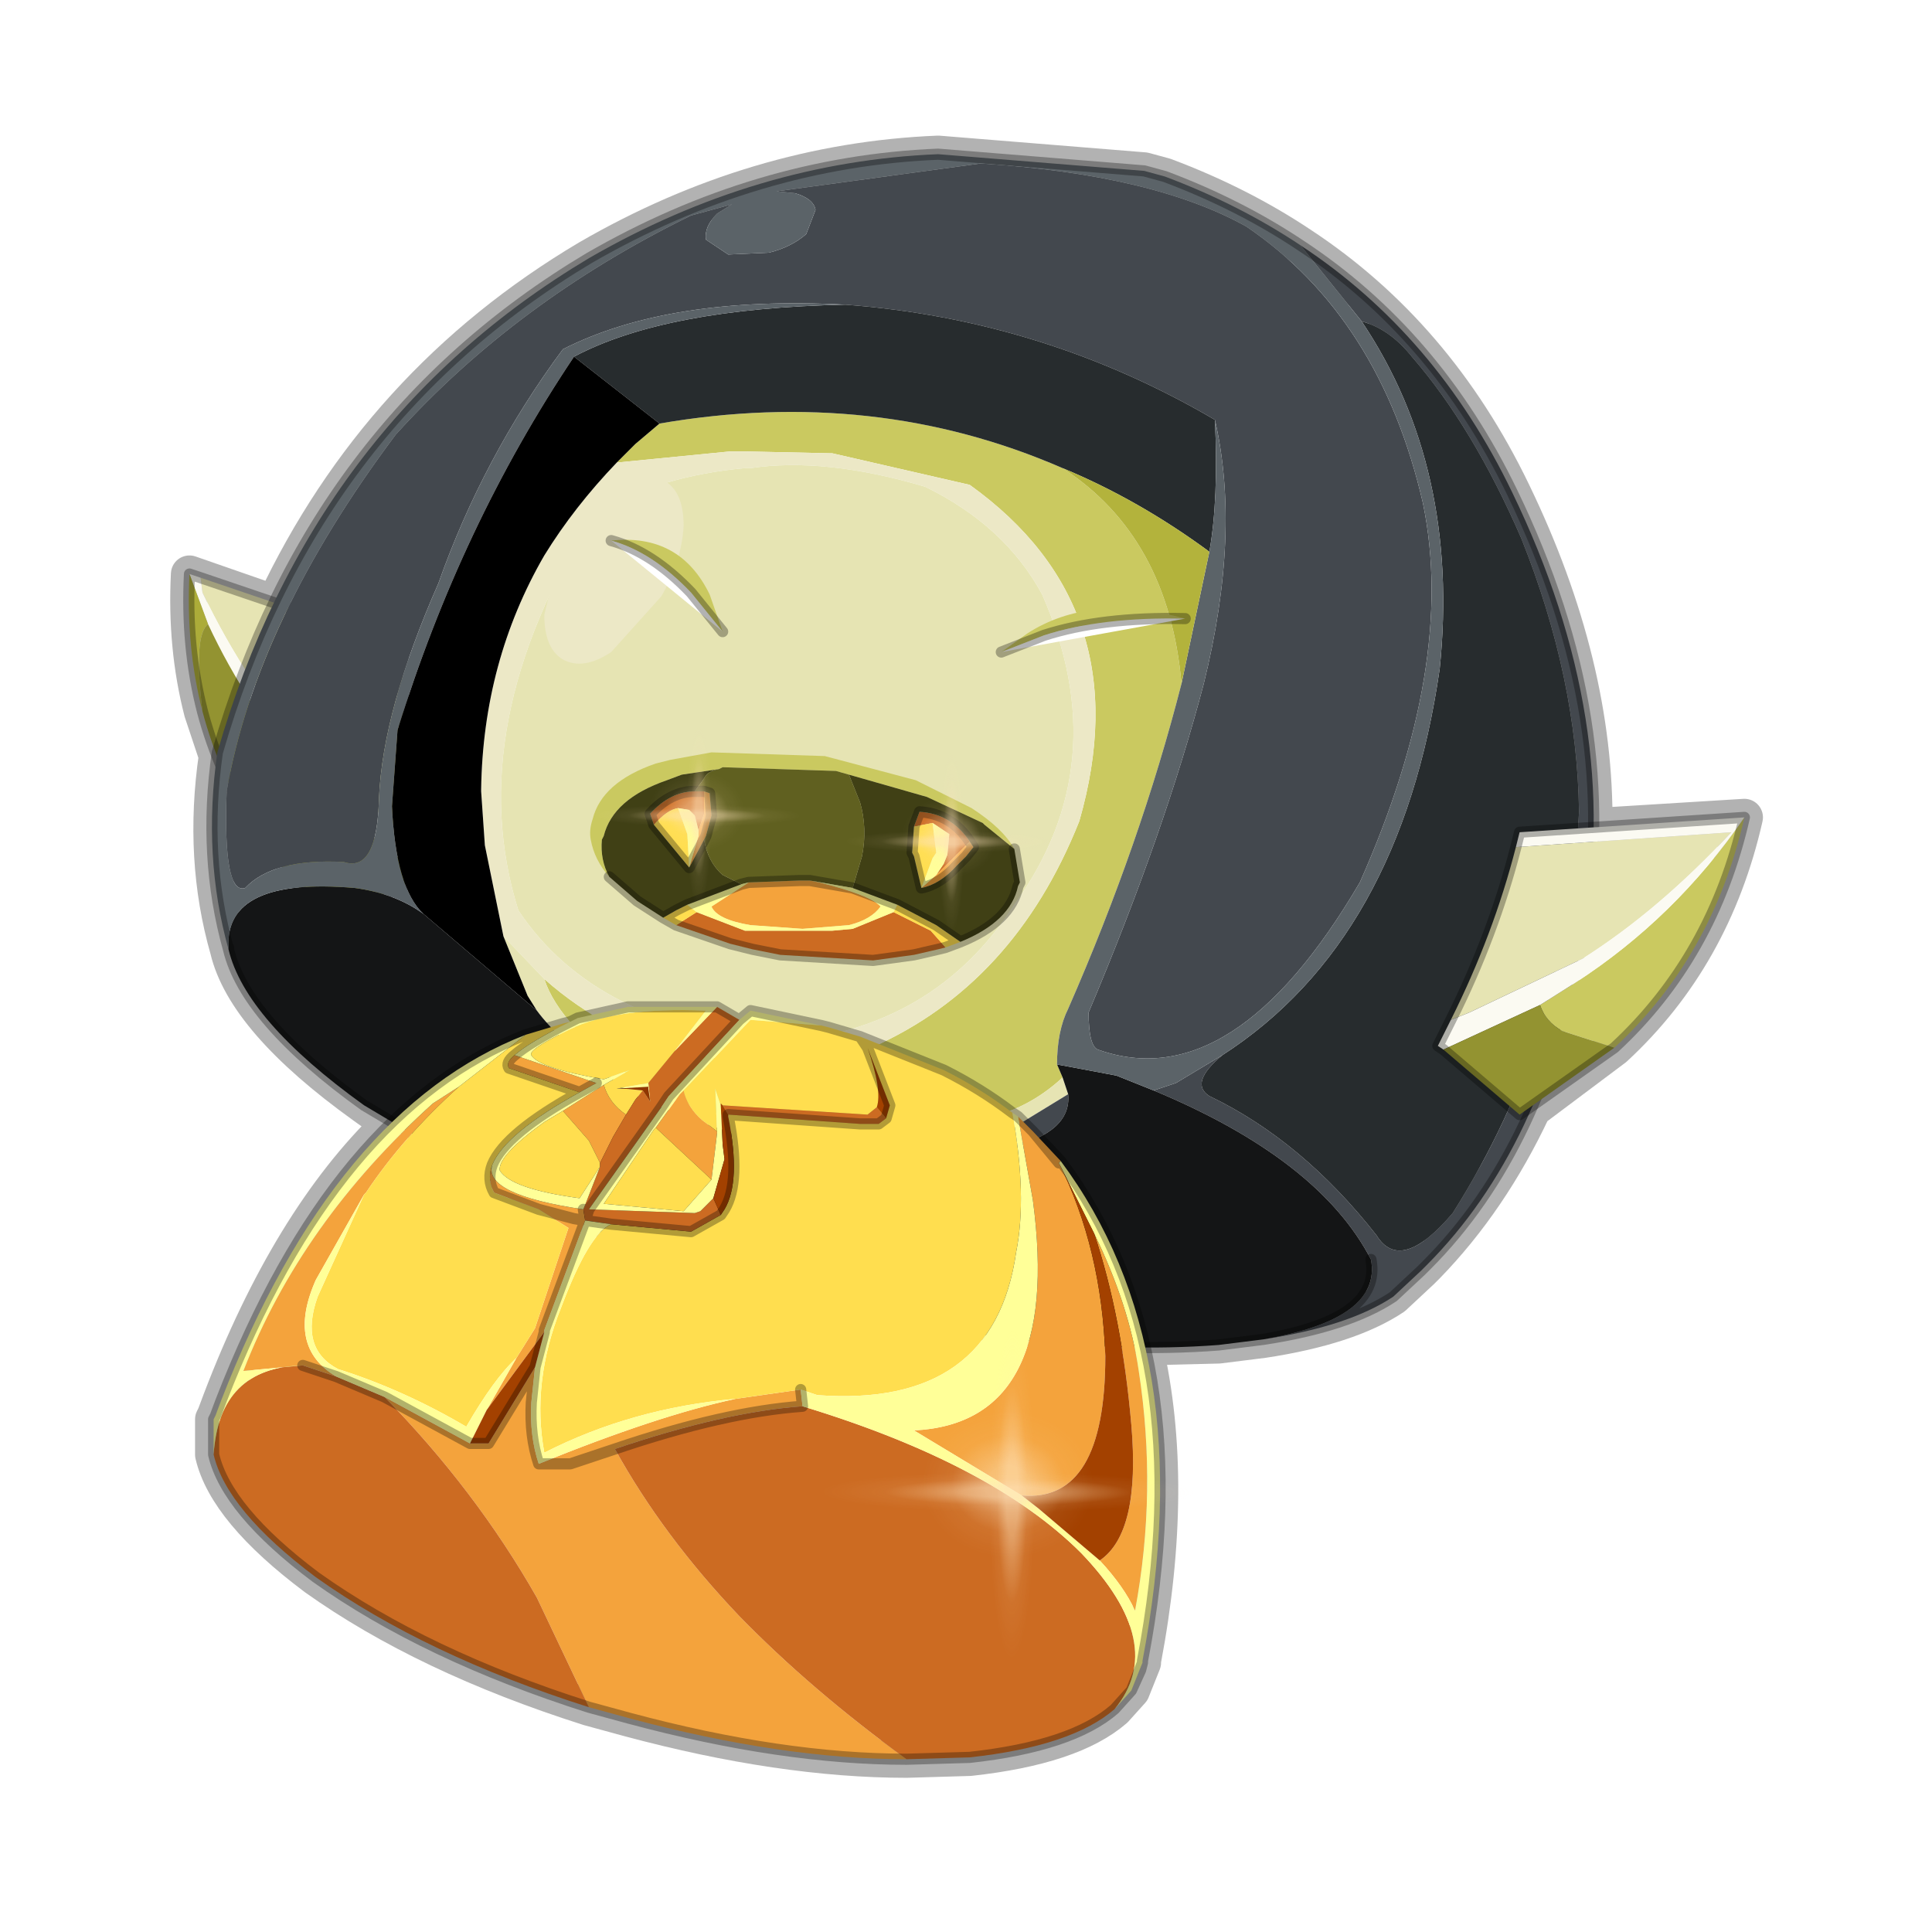 <?xml version="1.0" encoding="UTF-8" standalone="no"?>
<svg xmlns:xlink="http://www.w3.org/1999/xlink" height="52.0px" width="52.0px" xmlns="http://www.w3.org/2000/svg">
  <g transform="matrix(1.0, 0.0, 0.0, 1.0, 0.0, 0.0)">
    <use height="108.0" transform="matrix(1.0, 0.0, 0.0, 1.0, -28.0, -28.0)" width="108.0" xlink:href="#shape0"/>
    <use height="0.0" transform="matrix(0.14, 0.027, 0.0, 0.062, 17.75, 41.65)" width="0.0" xlink:href="#sprite0"/>
    <use height="0.0" transform="matrix(0.084, 0.016, -0.036, 0.072, 17.3, 32.25)" width="0.0" xlink:href="#sprite0"/>
    <use height="0.0" transform="matrix(-0.022, 0.142, -0.106, -0.044, 35.4, 20.25)" width="0.0" xlink:href="#sprite0"/>
    <use height="0.0" transform="matrix(-0.015, 0.096, -0.068, -0.011, 11.05, 21.5)" width="0.0" xlink:href="#sprite0"/>
    <use height="81.5" transform="matrix(0.126, 0.0, 0.0, 0.111, 22.0, 35.7)" width="81.5" xlink:href="#sprite1"/>
    <use height="81.5" transform="matrix(0.07, 0.0, 0.0, 0.061, 22.7, 20.2)" width="81.5" xlink:href="#sprite1"/>
    <use height="81.5" transform="matrix(0.07, 0.0, 0.0, 0.061, 15.9, 19.5)" width="81.5" xlink:href="#sprite1"/>
  </g>
  <defs>
    <g id="shape0" transform="matrix(1.0, 0.0, 0.0, 1.0, 28.0, 28.0)">
      <path d="M52.0 0.0 L52.0 52.0 0.0 52.0 0.0 0.0 52.0 0.0" fill="#795fa9" fill-opacity="0.0" fill-rule="evenodd" stroke="none"/>
      <path d="M5.45 19.15 Q5.0 17.4 5.1 15.45 L7.4 16.25 Q10.2 10.3 15.85 6.95 20.35 4.35 25.25 4.15 L30.8 4.6 31.35 4.75 Q33.35 5.5 35.0 6.6 38.65 9.0 40.7 13.25 42.95 17.9 42.9 22.25 L46.95 22.0 Q46.1 25.75 43.45 28.2 L41.25 29.85 Q40.1 32.3 38.4 34.05 L38.25 34.2 37.5 34.9 Q36.3 35.7 34.0 36.05 L32.8 36.2 30.8 36.25 Q31.65 39.95 30.75 44.7 L30.75 44.75 30.45 45.5 30.0 46.0 Q28.85 47.0 26.1 47.3 L24.4 47.35 Q21.05 47.35 16.95 46.25 L15.85 45.95 Q11.45 44.55 8.5 42.45 6.1 40.65 5.75 39.15 L5.75 38.2 5.8 38.1 5.95 37.7 Q7.8 32.85 10.5 30.25 L9.8 29.75 Q6.6 27.45 6.15 25.55 L6.15 25.5 6.15 25.55 Q5.45 23.1 5.85 20.35 L5.45 19.15 Z" fill="none" stroke="#000000" stroke-linecap="round" stroke-linejoin="round" stroke-opacity="0.302" stroke-width="1.0"/>
      <path d="M11.3 22.75 L10.85 22.45 8.3 20.25 Q6.65 18.45 5.45 15.95 L5.4 15.55 10.85 17.4 10.85 17.8 Q10.8 20.2 11.3 22.75" fill="#e6e4b3" fill-rule="evenodd" stroke="none"/>
      <path d="M5.4 15.55 L5.45 15.95 Q6.65 18.45 8.3 20.25 L10.85 22.45 11.3 22.75 11.45 23.5 11.35 23.6 9.1 21.75 8.3 20.9 Q6.65 19.05 5.6 16.8 L5.1 15.45 5.4 15.55" fill="#fbfaf2" fill-rule="evenodd" stroke="none"/>
      <path d="M5.6 16.8 Q6.65 19.05 8.3 20.9 L9.1 21.75 11.35 23.6 8.9 24.75 Q7.65 23.6 6.85 22.3 5.9 20.85 5.45 19.15 5.2 17.1 5.6 16.8" fill="#939331" fill-rule="evenodd" stroke="none"/>
      <path d="M5.1 15.45 L5.6 16.8 Q5.2 17.1 5.45 19.15 5.0 17.4 5.1 15.45" fill="#acac39" fill-rule="evenodd" stroke="none"/>
      <path d="M5.4 15.55 L5.1 15.45 Q5.0 17.4 5.45 19.15 5.9 20.85 6.85 22.3 7.65 23.6 8.9 24.75 L11.35 23.6 11.45 23.5 11.3 22.75 Q10.8 20.2 10.85 17.8 L10.85 17.4 5.4 15.55 Z" fill="none" stroke="#000000" stroke-linecap="round" stroke-linejoin="round" stroke-opacity="0.302" stroke-width="0.3"/>
      <path d="M31.8 18.4 Q30.7 22.7 28.75 27.15 28.45 27.75 28.45 28.65 L28.6 29.0 Q27.85 29.7 26.9 30.0 21.65 31.3 17.2 29.15 15.05 27.6 14.65 26.35 18.15 29.45 23.45 28.2 27.3 26.5 29.05 22.1 30.7 16.35 26.1 13.05 L22.4 12.2 22.35 12.2 20.05 12.15 19.85 12.15 19.65 12.15 16.6 12.45 17.1 11.95 17.75 11.4 Q23.55 10.4 28.6 12.6 31.45 14.45 31.8 18.4" fill="#cac960" fill-rule="evenodd" stroke="none"/>
      <path d="M20.05 12.6 Q17.8 12.8 16.0 13.8 12.4 19.55 13.95 24.5 16.05 27.65 21.0 28.05 25.15 27.7 27.3 24.35 30.05 20.55 28.05 16.0 27.05 14.15 24.9 13.1 22.2 12.3 20.2 12.6 L20.05 12.6 M16.6 12.45 L19.65 12.15 19.85 12.15 20.05 12.15 22.35 12.2 22.4 12.2 26.1 13.05 Q30.7 16.35 29.05 22.1 27.3 26.5 23.45 28.2 18.15 29.45 14.65 26.35 L13.55 25.2 13.05 22.75 12.95 21.3 12.95 21.25 Q13.0 17.8 14.65 14.95 15.45 13.65 16.6 12.45" fill="#ece8c6" fill-rule="evenodd" stroke="none"/>
      <path d="M20.05 12.6 L20.2 12.6 Q22.2 12.3 24.9 13.1 27.05 14.15 28.05 16.0 30.05 20.55 27.3 24.35 25.15 27.7 21.0 28.05 16.05 27.65 13.95 24.5 12.4 19.55 16.0 13.8 17.8 12.8 20.05 12.6 M13.55 25.2 L14.65 26.35 Q15.05 27.6 17.2 29.15 21.65 31.3 26.9 30.0 27.85 29.7 28.6 29.0 L28.75 29.45 26.95 30.55 25.55 30.9 Q21.5 31.55 17.15 29.5 L16.3 28.9 Q15.0 27.95 14.45 27.2 L14.2 26.8 13.55 25.2" fill="#e6e4b3" fill-rule="evenodd" stroke="none"/>
      <path d="M22.75 8.2 Q18.0 7.95 15.15 9.4 13.0 12.3 11.8 15.7 10.3 19.1 10.2 21.5 10.15 23.5 9.25 23.2 7.35 23.1 6.6 23.9 6.0 24.1 6.1 21.3 6.9 16.7 10.65 11.7 13.9 8.1 18.6 5.8 L19.7 5.5 19.3 5.75 Q18.95 6.1 19.0 6.45 L19.6 6.85 20.7 6.8 Q21.3 6.65 21.7 6.3 L21.95 5.65 Q21.9 5.35 21.4 5.2 L20.9 5.15 26.4 4.4 Q31.05 4.7 33.55 6.1 37.15 8.55 38.3 13.55 39.2 17.9 36.6 23.75 33.2 29.55 29.55 28.25 29.3 28.15 29.3 27.25 31.35 22.4 32.4 18.4 33.4 14.35 32.7 11.3 28.1 8.6 22.75 8.2 M31.05 29.35 L31.65 29.15 32.9 28.4 Q32.0 29.15 32.55 29.5 35.05 30.7 37.05 33.25 37.7 34.3 39.1 32.65 42.2 27.75 42.5 21.85 42.45 18.25 40.95 14.5 39.65 11.5 38.0 9.6 37.4 8.85 36.65 8.65 L35.0 6.6 Q38.65 9.0 40.7 13.25 43.7 19.45 42.6 25.2 41.55 30.9 38.4 34.05 L38.25 34.2 37.5 34.9 Q36.3 35.7 34.0 36.05 37.2 35.5 36.9 33.9 35.5 31.2 31.05 29.35 M6.15 25.55 L6.15 25.5 6.15 25.55 M28.75 29.45 Q28.85 30.5 27.1 30.9 L25.55 30.9 26.95 30.55 28.75 29.45" fill="#43484e" fill-rule="evenodd" stroke="none"/>
      <path d="M32.7 11.3 Q32.8 13.45 32.55 14.85 30.65 13.45 28.6 12.6 23.55 10.4 17.75 11.4 L15.45 9.6 Q17.9 8.3 22.75 8.2 28.1 8.6 32.7 11.3 M32.9 28.4 Q37.7 25.3 38.75 18.0 39.3 12.6 36.65 8.65 37.4 8.85 38.0 9.6 39.65 11.5 40.95 14.5 42.45 18.25 42.5 21.85 42.2 27.75 39.1 32.65 37.7 34.3 37.05 33.25 35.05 30.7 32.55 29.5 32.0 29.15 32.9 28.4" fill="#272c2e" fill-rule="evenodd" stroke="none"/>
      <path d="M28.45 28.65 L30.05 28.95 31.05 29.35 Q35.5 31.2 36.9 33.9 37.2 35.5 34.0 36.05 L32.8 36.2 Q27.55 36.6 20.8 34.7 17.0 33.65 14.0 32.25 L9.8 29.75 Q6.6 27.45 6.15 25.55 L6.15 25.5 Q6.05 23.6 9.55 23.9 10.65 24.05 11.4 24.6 L14.45 27.2 Q15.0 27.95 16.3 28.9 L17.15 29.5 Q21.5 31.55 25.55 30.9 L27.1 30.9 Q28.85 30.5 28.75 29.45 L28.6 29.0 28.45 28.65" fill="#141516" fill-rule="evenodd" stroke="none"/>
      <path d="M32.7 11.3 Q33.4 14.35 32.4 18.4 31.35 22.4 29.3 27.25 29.3 28.15 29.55 28.25 33.2 29.55 36.6 23.75 39.2 17.9 38.3 13.55 37.15 8.55 33.55 6.1 31.05 4.7 26.4 4.4 L20.9 5.15 21.4 5.2 Q21.9 5.35 21.95 5.65 L21.7 6.3 Q21.3 6.65 20.7 6.8 L19.6 6.85 19.0 6.45 Q18.95 6.1 19.3 5.75 L19.7 5.5 18.6 5.8 Q13.9 8.1 10.65 11.7 6.9 16.7 6.1 21.3 6.0 24.1 6.6 23.9 7.35 23.1 9.25 23.2 10.15 23.5 10.2 21.5 10.3 19.1 11.8 15.7 13.0 12.3 15.15 9.4 18.0 7.95 22.75 8.2 17.9 8.3 15.45 9.6 12.4 14.15 10.7 19.65 L10.55 21.7 Q10.65 23.9 11.4 24.6 10.65 24.05 9.55 23.9 6.05 23.6 6.15 25.5 L6.15 25.55 Q5.45 23.05 5.85 20.25 8.4 11.4 15.85 6.95 20.35 4.35 25.25 4.15 L30.8 4.6 31.35 4.75 Q33.35 5.5 35.0 6.6 L36.65 8.65 Q39.3 12.6 38.75 18.0 37.7 25.3 32.9 28.4 L31.65 29.15 31.05 29.35 30.05 28.95 28.45 28.65 Q28.45 27.75 28.75 27.15 30.7 22.7 31.8 18.4 L32.55 14.85 Q32.8 13.45 32.7 11.3" fill="#5b6368" fill-rule="evenodd" stroke="none"/>
      <path d="M32.55 14.85 L31.8 18.4 Q31.45 14.45 28.6 12.6 30.65 13.45 32.55 14.85" fill="#b3b33c" fill-rule="evenodd" stroke="none"/>
      <path d="M11.4 24.6 Q10.65 23.9 10.55 21.7 L10.7 19.65 Q12.4 14.15 15.45 9.6 L17.75 11.4 17.1 11.95 16.6 12.45 Q15.45 13.65 14.65 14.95 13.0 17.8 12.95 21.25 L12.95 21.3 13.05 22.75 13.55 25.2 14.2 26.8 14.45 27.2 11.4 24.6" fill="#000000" fill-rule="evenodd" stroke="none"/>
      <path d="M35.0 6.6 Q33.35 5.5 31.35 4.75 L30.8 4.6 25.25 4.15 Q20.35 4.35 15.85 6.95 8.4 11.4 5.85 20.25 5.45 23.05 6.15 25.55 6.6 27.45 9.8 29.75 L14.0 32.25 Q17.0 33.65 20.8 34.7 27.55 36.6 32.8 36.2 L34.0 36.05 Q37.2 35.5 36.9 33.9 M35.0 6.6 Q38.65 9.0 40.7 13.25 43.7 19.45 42.6 25.2 41.55 30.9 38.4 34.05 L38.25 34.2 37.5 34.9 Q36.3 35.7 34.0 36.05 M6.15 25.5 L6.15 25.55 6.15 25.5" fill="none" stroke="#000000" stroke-linecap="round" stroke-linejoin="round" stroke-opacity="0.302" stroke-width="0.3"/>
      <path d="M15.3 14.65 L16.0 13.65 16.6 13.1 17.9 12.95 Q18.4 13.25 18.4 14.15 18.35 15.1 17.8 16.05 L16.45 17.55 Q15.7 18.05 15.15 17.75 14.65 17.45 14.65 16.55 L14.85 15.7 Q14.95 15.15 15.3 14.65" fill="#ece8c6" fill-rule="evenodd" stroke="none"/>
      <path d="M17.6 22.2 L17.5 21.9 Q18.05 21.3 18.7 21.3 L18.95 21.3 18.95 21.9 18.8 22.35 18.7 21.95 18.55 21.8 18.25 21.75 Q17.95 21.8 17.6 22.2 M25.45 25.5 L25.25 25.55 24.6 25.7 23.5 25.85 21.0 25.7 20.25 25.55 19.65 25.4 18.2 24.9 18.75 24.55 20.05 25.05 22.0 25.05 22.4 25.05 22.95 25.0 24.05 24.55 25.05 25.05 25.45 25.5 M25.1 22.15 L24.6 22.25 24.75 21.85 Q25.6 21.9 26.1 22.65 L25.2 23.55 25.4 23.25 25.5 23.0 25.55 22.45 25.1 22.15" fill="#cc6b22" fill-rule="evenodd" stroke="none"/>
      <path d="M17.85 24.7 L18.2 24.5 18.5 24.35 18.75 24.55 18.2 24.9 17.85 24.7 M18.55 23.35 L17.6 22.2 Q17.95 21.8 18.25 21.75 L18.5 22.45 18.55 23.35 M25.85 25.35 L25.45 25.5 25.05 25.05 24.05 24.55 24.15 24.35 25.2 24.9 25.85 25.35 M24.8 23.9 L24.6 23.05 24.55 22.95 24.6 22.25 25.1 22.15 25.2 22.95 25.1 23.1 24.8 23.9 M22.0 25.05 L22.25 25.05 22.4 25.05 22.0 25.05" fill="#ffde4f" fill-rule="evenodd" stroke="none"/>
      <path d="M18.95 22.6 L18.55 23.35 18.8 22.5 18.8 22.35 18.95 21.9 18.95 21.3 19.1 21.35 19.15 21.95 19.0 22.5 18.95 22.6 M26.1 22.65 L26.2 22.8 26.0 23.05 25.75 23.3 Q25.3 23.8 24.8 23.9 L25.2 23.55 26.1 22.65 M21.8 23.7 L22.05 23.75 Q23.45 24.1 23.7 24.4 23.45 24.75 22.85 24.9 L21.6 25.0 20.2 24.9 Q19.3 24.75 19.15 24.4 L20.15 23.75 21.5 23.7 21.8 23.7" fill="#f4a33c" fill-rule="evenodd" stroke="none"/>
      <path d="M16.45 14.55 Q18.3 14.35 19.1 16.0 L19.45 17.0 18.6 15.95 Q17.55 14.85 16.45 14.55 M19.35 20.7 L18.35 20.85 17.95 21.0 Q16.5 21.5 16.25 22.5 L16.2 22.6 Q16.15 23.15 16.4 23.6 16.0 23.15 15.9 22.6 15.85 22.35 15.95 22.05 16.2 21.05 17.65 20.55 L18.05 20.45 19.15 20.25 22.2 20.35 24.65 21.0 26.15 21.75 Q27.0 22.3 27.3 22.85 L26.5 22.2 26.45 22.15 24.95 21.45 22.85 20.85 22.5 20.75 19.45 20.65 19.35 20.7 M26.95 17.55 L27.65 17.05 Q29.35 15.95 31.9 16.65 29.65 16.6 28.1 17.1 L26.95 17.55" fill="#cac960" fill-rule="evenodd" stroke="none"/>
      <path d="M18.7 21.3 L18.95 20.95 Q19.05 20.75 19.35 20.7 L19.45 20.65 22.5 20.75 22.85 20.85 23.15 21.6 Q23.35 22.3 23.2 23.05 L22.95 23.9 21.8 23.7 21.5 23.7 20.15 23.75 19.95 23.8 19.45 23.55 Q19.05 23.2 18.95 22.6 L19.0 22.5 19.15 21.95 19.1 21.35 18.95 21.3 18.7 21.3" fill="#606020" fill-rule="evenodd" stroke="none"/>
      <path d="M18.5 24.35 L19.95 23.8 20.15 23.75 19.15 24.4 Q19.3 24.75 20.2 24.9 L21.6 25.0 22.85 24.9 Q23.45 24.75 23.7 24.4 23.45 24.1 22.05 23.75 L21.8 23.7 22.95 23.9 24.15 24.35 24.05 24.55 22.95 25.0 22.4 25.05 22.25 25.05 22.0 25.05 20.05 25.05 18.75 24.55 18.5 24.35 M18.25 21.75 L18.55 21.8 18.7 21.95 18.8 22.35 18.8 22.5 18.55 23.35 18.5 22.45 18.25 21.75 M24.8 23.9 L25.1 23.1 25.2 22.95 25.1 22.15 25.55 22.45 25.5 23.0 25.4 23.25 25.2 23.55 24.8 23.9" fill="#ffff98" fill-rule="evenodd" stroke="none"/>
      <path d="M18.7 21.3 Q18.05 21.3 17.5 21.9 L17.6 22.2 18.55 23.35 18.95 22.6 Q19.05 23.2 19.45 23.55 L19.95 23.8 18.5 24.35 18.2 24.5 17.85 24.7 17.15 24.25 16.4 23.6 Q16.15 23.15 16.2 22.6 L16.25 22.5 Q16.5 21.5 17.95 21.0 L18.35 20.85 19.35 20.7 Q19.05 20.75 18.95 20.95 L18.7 21.3 M22.85 20.85 L24.95 21.45 26.45 22.15 26.5 22.2 27.3 22.85 27.45 23.75 27.4 23.85 Q27.2 24.8 25.85 25.35 L25.2 24.9 24.15 24.35 22.95 23.9 23.2 23.05 Q23.35 22.3 23.15 21.6 L22.85 20.85 M24.6 22.25 L24.55 22.95 24.6 23.05 24.8 23.9 Q25.3 23.8 25.75 23.3 L26.0 23.05 26.2 22.8 26.1 22.65 Q25.6 21.9 24.75 21.85 L24.6 22.25" fill="#404015" fill-rule="evenodd" stroke="none"/>
      <path d="M19.45 17.0 L16.45 14.55 Q17.55 14.85 18.6 15.95 L19.45 17.0 M26.95 17.55 L28.1 17.1 Q29.65 16.6 31.9 16.65 L26.95 17.55" fill="#ffffff" fill-rule="evenodd" stroke="none"/>
      <path d="M16.45 14.55 Q17.55 14.85 18.6 15.95 L19.45 17.0 M17.6 22.2 L17.5 21.9 Q18.05 21.3 18.7 21.3 L18.95 21.3 19.1 21.35 19.15 21.95 19.0 22.5 18.95 22.6 18.55 23.35 17.6 22.2 M16.4 23.6 L17.15 24.25 17.85 24.7 18.2 24.5 18.5 24.35 19.95 23.8 20.15 23.75 21.5 23.7 21.8 23.7 22.95 23.9 24.15 24.35 25.2 24.9 25.85 25.35 25.45 25.5 25.25 25.55 24.6 25.7 23.5 25.85 21.0 25.7 20.25 25.55 19.65 25.4 18.2 24.9 17.85 24.7 M27.3 22.85 L27.45 23.75 27.4 23.85 Q27.2 24.8 25.85 25.35 M24.6 22.25 L24.55 22.95 24.6 23.05 24.8 23.9 Q25.3 23.8 25.75 23.3 L26.0 23.05 26.2 22.8 26.1 22.65 Q25.6 21.9 24.75 21.85 L24.6 22.25 M26.95 17.55 L28.1 17.1 Q29.65 16.6 31.9 16.65" fill="none" stroke="#000000" stroke-linecap="round" stroke-linejoin="round" stroke-opacity="0.302" stroke-width="0.3"/>
      <path d="M40.8 22.8 L46.6 22.4 Q44.65 24.5 42.6 25.8 L39.55 27.25 39.05 27.45 Q40.2 25.15 40.8 22.8" fill="#e6e4b3" fill-rule="evenodd" stroke="none"/>
      <path d="M41.45 27.05 L42.4 26.45 Q45.1 24.7 46.95 22.0 46.1 25.75 43.45 28.2 L42.05 27.75 Q41.6 27.5 41.45 27.05" fill="#cac960" fill-rule="evenodd" stroke="none"/>
      <path d="M40.8 22.8 L40.9 22.4 46.95 22.0 Q45.1 24.7 42.4 26.45 L41.45 27.05 38.85 28.25 38.7 28.15 39.05 27.45 39.55 27.25 42.6 25.8 Q44.65 24.5 46.6 22.4 L40.8 22.8" fill="#fbfaf2" fill-rule="evenodd" stroke="none"/>
      <path d="M38.85 28.25 L41.45 27.05 Q41.6 27.5 42.05 27.75 L43.45 28.2 40.9 30.0 38.85 28.25" fill="#939331" fill-rule="evenodd" stroke="none"/>
      <path d="M46.95 22.0 L40.9 22.4 40.8 22.8 Q40.2 25.15 39.05 27.45 L38.7 28.15 38.85 28.25 40.9 30.0 43.45 28.2 Q46.1 25.75 46.95 22.0 Z" fill="none" stroke="#000000" stroke-linecap="round" stroke-linejoin="round" stroke-opacity="0.302" stroke-width="0.3"/>
      <path d="M27.4 30.05 L27.8 30.45 28.55 31.25 28.5 31.3 27.8 30.45 28.5 31.3 Q29.65 33.6 29.75 36.5 29.75 40.45 27.5 40.25 L24.6 38.5 Q28.6 38.3 27.8 32.3 L27.4 30.05 M24.4 47.35 Q21.05 47.35 16.95 46.25 L15.85 45.95 14.45 43.0 Q12.8 40.1 10.35 37.6 L12.65 38.85 13.15 38.85 14.4 36.8 14.3 37.75 Q14.25 38.65 14.5 39.4 17.7 38.1 19.8 37.65 L21.55 37.4 21.6 37.85 Q19.5 38.0 16.55 39.0 L15.35 39.4 14.5 39.4 15.35 39.4 16.55 39.0 Q17.85 41.35 19.9 43.5 21.85 45.5 24.4 47.35 M18.4 29.35 Q18.5 29.8 18.9 30.15 L19.3 30.45 19.3 30.5 19.15 31.75 17.7 30.4 17.65 30.35 18.3 29.45 18.4 29.35 M29.45 33.2 Q30.4 35.15 30.65 36.9 31.15 40.15 30.55 43.35 30.25 42.7 29.6 42.0 30.7 41.25 30.45 38.35 30.2 35.45 29.45 33.2 M16.05 29.15 L15.6 29.4 13.7 28.75 Q13.6 28.6 13.85 28.4 L16.05 29.15 M13.25 31.35 Q13.0 32.15 15.7 32.55 L15.75 32.85 14.65 35.8 14.65 35.85 13.1 37.95 13.9 36.55 14.4 35.75 15.3 33.05 14.5 32.55 13.3 32.1 Q13.1 31.75 13.25 31.35 M15.15 29.9 L16.25 29.2 Q16.4 29.7 16.85 30.0 L16.5 30.6 16.15 31.3 15.85 30.7 15.15 29.9 M12.35 29.25 Q10.85 30.6 9.85 32.1 L9.8 32.15 8.5 34.45 Q7.7 36.25 9.05 37.05 L8.15 36.75 6.55 36.9 Q8.1 32.9 11.65 29.7 L12.35 29.25 M14.5 32.55 L15.45 32.8 15.75 32.85 15.45 32.8 14.5 32.55" fill="#f4a33c" fill-rule="evenodd" stroke="none"/>
      <path d="M22.1 27.6 L22.3 27.65 23.15 27.9 25.4 28.8 Q26.4 29.3 27.25 29.95 27.65 32.2 27.35 33.7 26.75 37.9 22.0 37.55 L21.55 37.4 19.8 37.65 Q17.0 37.9 14.65 39.1 14.3 37.2 15.1 35.2 15.85 33.2 16.45 32.95 L18.6 33.15 19.4 32.7 19.5 32.55 Q19.95 31.8 19.6 30.05 L19.6 30.0 23.15 30.25 23.65 30.25 23.85 30.1 23.95 29.75 23.35 28.2 Q23.75 29.35 23.6 29.8 L23.35 30.0 19.45 29.75 19.4 29.7 19.4 29.75 19.25 29.3 19.3 30.45 18.9 30.15 Q18.5 29.8 18.4 29.35 L20.2 27.45 22.1 27.6 M14.15 27.85 L15.15 27.55 15.35 27.5 Q14.25 28.05 13.85 28.4 13.6 28.6 13.7 28.75 L15.6 29.4 Q13.6 30.5 13.25 31.35 13.1 31.75 13.3 32.1 L14.5 32.55 15.3 33.05 14.4 35.75 13.9 36.55 Q13.3 37.1 12.55 38.4 10.85 37.4 9.1 36.85 8.05 36.3 8.55 34.9 L9.8 32.15 9.85 32.1 Q10.85 30.6 12.35 29.25 L14.15 27.85 M23.15 27.9 L23.35 28.2 23.15 27.9 M16.15 31.4 L15.6 32.25 Q13.75 32.0 13.45 31.5 13.4 31.1 14.65 30.2 L15.15 29.9 15.85 30.7 16.15 31.3 16.15 31.4 M16.25 29.2 L16.95 28.8 16.25 29.05 Q14.5 28.75 14.3 28.4 14.2 28.25 15.35 27.7 16.6 27.1 19.0 27.2 L18.15 28.3 17.45 29.15 16.6 29.3 16.8 29.3 17.3 29.35 17.1 29.6 16.85 30.0 Q16.4 29.7 16.25 29.2 M19.15 31.75 L18.4 32.6 16.25 32.4 17.6 30.4 17.65 30.35 17.7 30.4 19.15 31.75" fill="#ffde4f" fill-rule="evenodd" stroke="none"/>
      <path d="M30.0 46.0 Q28.85 47.0 26.1 47.3 L24.4 47.35 Q21.85 45.5 19.9 43.5 17.85 41.35 16.55 39.0 19.5 38.0 21.6 37.85 26.7 39.4 29.1 41.8 31.45 44.25 30.0 46.0 M15.85 45.95 Q11.45 44.55 8.5 42.45 6.1 40.65 5.75 39.15 5.9 36.8 8.15 36.75 L9.05 37.05 10.35 37.6 Q12.8 40.1 14.45 43.0 L15.85 45.95 M19.3 27.1 L19.9 27.45 18.0 29.5 17.8 29.8 15.85 32.55 18.7 32.65 18.85 32.6 19.2 32.25 19.4 32.7 18.6 33.15 16.45 32.95 15.75 32.85 15.85 32.55 15.75 32.85 15.7 32.55 15.8 32.3 16.15 31.4 16.15 31.3 16.5 30.6 16.85 30.0 17.1 29.6 17.3 29.35 17.5 29.65 17.45 29.15 18.15 28.3 19.3 27.1 M19.45 29.75 L23.35 30.0 23.6 29.8 23.85 30.1 23.65 30.25 23.15 30.25 19.6 30.0 19.45 29.75" fill="#cc6b22" fill-rule="evenodd" stroke="none"/>
      <path d="M27.25 29.95 L27.4 30.05 27.8 32.3 Q28.6 38.3 24.6 38.5 L27.5 40.25 27.95 40.6 29.6 42.0 Q30.25 42.7 30.55 43.35 31.15 40.15 30.65 36.9 30.4 35.15 29.45 33.2 L28.5 31.3 28.55 31.25 Q32.35 36.35 30.75 44.7 L30.75 44.75 30.45 45.5 30.0 46.0 Q31.45 44.25 29.1 41.8 26.7 39.4 21.6 37.85 L21.55 37.4 22.0 37.55 Q26.75 37.9 27.35 33.7 27.65 32.2 27.25 29.95 M5.75 39.15 L5.75 38.2 5.8 38.1 5.95 37.7 Q9.0 29.85 14.15 27.85 L12.35 29.25 11.65 29.7 Q8.1 32.9 6.55 36.9 L8.15 36.75 Q5.9 36.8 5.75 39.15 M15.55 27.4 L16.9 27.1 19.3 27.1 18.15 28.3 19.0 27.2 Q16.6 27.1 15.35 27.7 14.2 28.25 14.3 28.4 14.5 28.75 16.25 29.05 L16.95 28.8 16.25 29.2 15.15 29.9 14.65 30.2 Q13.4 31.1 13.45 31.5 13.75 32.0 15.6 32.25 L16.15 31.4 15.8 32.3 15.7 32.55 Q13.0 32.15 13.25 31.35 13.6 30.5 15.6 29.4 L16.05 29.15 13.85 28.4 Q14.25 28.05 15.35 27.5 L15.55 27.4 M19.9 27.45 L20.2 27.2 22.1 27.6 20.2 27.45 18.4 29.35 18.3 29.45 17.65 30.35 17.6 30.4 16.25 32.4 18.4 32.6 19.15 31.75 19.3 30.5 19.3 30.45 19.25 29.3 19.4 29.75 19.45 30.8 19.5 31.2 19.2 32.25 18.85 32.6 18.7 32.65 15.85 32.55 17.8 29.8 18.0 29.5 19.9 27.45 M19.8 37.65 Q17.7 38.1 14.5 39.4 14.25 38.65 14.3 37.75 L14.4 36.8 14.65 35.85 14.65 35.8 15.75 32.85 16.45 32.95 Q15.85 33.2 15.1 35.2 14.3 37.2 14.65 39.1 17.0 37.9 19.8 37.65 M17.5 29.65 L17.45 29.3 17.45 29.25 16.6 29.3 17.45 29.15 17.5 29.65 M9.8 32.15 L8.55 34.9 Q8.05 36.3 9.1 36.85 10.85 37.4 12.55 38.4 13.3 37.1 13.9 36.55 L13.1 37.95 12.65 38.85 10.35 37.6 9.05 37.05 Q7.7 36.25 8.5 34.45 L9.8 32.15" fill="#ffff98" fill-rule="evenodd" stroke="none"/>
      <path d="M17.3 29.35 L16.8 29.3 16.6 29.3 17.45 29.25 17.45 29.3 17.5 29.65 17.3 29.35" fill="#8f3600" fill-rule="evenodd" stroke="none"/>
      <path d="M19.4 29.75 L19.4 29.7 19.45 29.75 19.6 30.0 19.6 30.05 Q19.95 31.8 19.5 32.55 L19.4 32.7 19.2 32.25 19.5 31.2 19.45 30.8 19.4 29.75 M23.6 29.8 Q23.75 29.35 23.35 28.2 L23.95 29.75 23.85 30.1 23.6 29.8 M28.5 31.3 L29.45 33.2 Q30.2 35.45 30.45 38.35 30.7 41.25 29.6 42.0 L27.95 40.6 27.5 40.25 Q29.75 40.45 29.75 36.5 29.65 33.6 28.5 31.3 M14.65 35.85 L14.4 36.8 13.15 38.85 12.65 38.85 13.1 37.95 14.65 35.85" fill="#a34100" fill-rule="evenodd" stroke="none"/>
      <path d="M22.1 27.6 L22.3 27.65 23.15 27.9 25.4 28.8 Q26.4 29.3 27.25 29.95 L27.4 30.05 27.8 30.45 28.55 31.25 Q32.35 36.35 30.75 44.7 L30.75 44.75 30.7 44.95 30.45 45.5 30.0 46.0 Q28.85 47.0 26.1 47.3 L24.4 47.35 Q21.05 47.35 16.95 46.25 L15.85 45.95 Q11.45 44.55 8.5 42.45 6.1 40.65 5.75 39.15 L5.75 38.2 5.8 38.1 5.95 37.7 Q9.0 29.85 14.15 27.85 L15.15 27.55 15.35 27.5 15.55 27.4 16.9 27.1 19.3 27.1 19.9 27.45 20.2 27.2 22.1 27.6 M23.35 28.2 L23.15 27.9 M23.85 30.1 L23.95 29.75 23.35 28.2 M19.6 30.0 L23.15 30.25 23.65 30.25 23.85 30.1 M27.8 30.45 L28.5 31.3 M21.6 37.85 L21.55 37.4 M14.5 39.4 L15.35 39.4 16.55 39.0 Q19.5 38.0 21.6 37.85 M30.45 45.5 L30.75 44.75 M15.6 29.4 L16.05 29.15 M13.85 28.4 Q13.6 28.6 13.7 28.75 L15.6 29.4 Q13.6 30.5 13.25 31.35 13.1 31.75 13.3 32.1 L14.5 32.55 15.45 32.8 15.75 32.85 16.45 32.95 18.6 33.15 19.4 32.7 19.5 32.55 Q19.95 31.8 19.6 30.05 L19.6 30.0 M19.9 27.45 L18.0 29.5 17.8 29.8 15.85 32.55 15.75 32.85 14.65 35.8 14.65 35.85 14.4 36.8 14.3 37.75 Q14.25 38.65 14.5 39.4 M13.85 28.4 Q14.25 28.05 15.35 27.5 L15.55 27.4 M15.7 32.55 L15.75 32.85 M9.05 37.05 L10.35 37.6 12.65 38.85 13.15 38.85 14.4 36.8 M9.05 37.05 L8.15 36.75 M5.95 37.7 L5.8 38.1" fill="none" stroke="#000000" stroke-linecap="round" stroke-linejoin="round" stroke-opacity="0.302" stroke-width="0.3"/>
    </g>
    <g id="sprite1" transform="matrix(1.0, 0.0, 0.0, 1.0, 0.0, 0.0)">
      <use height="26.7" transform="matrix(0.004, -1.351, 1.393, 0.02, 22.09, 56.026)" width="26.7" xlink:href="#sprite2"/>
      <use height="26.7" transform="matrix(0.009, -3.049, 0.372, 0.005, 36.507, 81.377)" width="26.7" xlink:href="#sprite2"/>
      <use height="26.7" transform="matrix(3.049, 0.009, -0.005, 0.372, 0.122, 35.107)" width="26.7" xlink:href="#sprite2"/>
    </g>
    <g id="sprite2" transform="matrix(1.0, 0.0, 0.0, 1.0, 13.35, 13.35)">
      <use height="26.7" transform="matrix(1.0, 0.0, 0.0, 1.0, -13.35, -13.35)" width="26.7" xlink:href="#shape1"/>
    </g>
    <g id="shape1" transform="matrix(1.0, 0.0, 0.0, 1.0, 13.35, 13.35)">
      <path d="M9.3 -9.85 Q13.35 -5.8 13.35 0.0 13.35 5.8 9.3 9.3 5.8 13.35 0.0 13.35 -5.8 13.35 -9.85 9.3 -13.35 5.8 -13.35 0.0 -13.35 -5.8 -9.85 -9.85 -5.8 -13.35 0.0 -13.35 5.8 -13.35 9.3 -9.85" fill="url(#gradient0)" fill-rule="evenodd" stroke="none"/>
    </g>
    <radialGradient cx="0" cy="0" gradientTransform="matrix(0.021, 0.0, 0.0, 0.021, 0.0, 0.0)" gradientUnits="userSpaceOnUse" id="gradient0" r="819.2" spreadMethod="pad">
      <stop offset="0.196" stop-color="#fee3bc" stop-opacity="0.408"/>
      <stop offset="0.502" stop-color="#fee3bc" stop-opacity="0.063"/>
      <stop offset="0.761" stop-color="#ffe3bd" stop-opacity="0.0"/>
    </radialGradient>
  </defs>
</svg>
